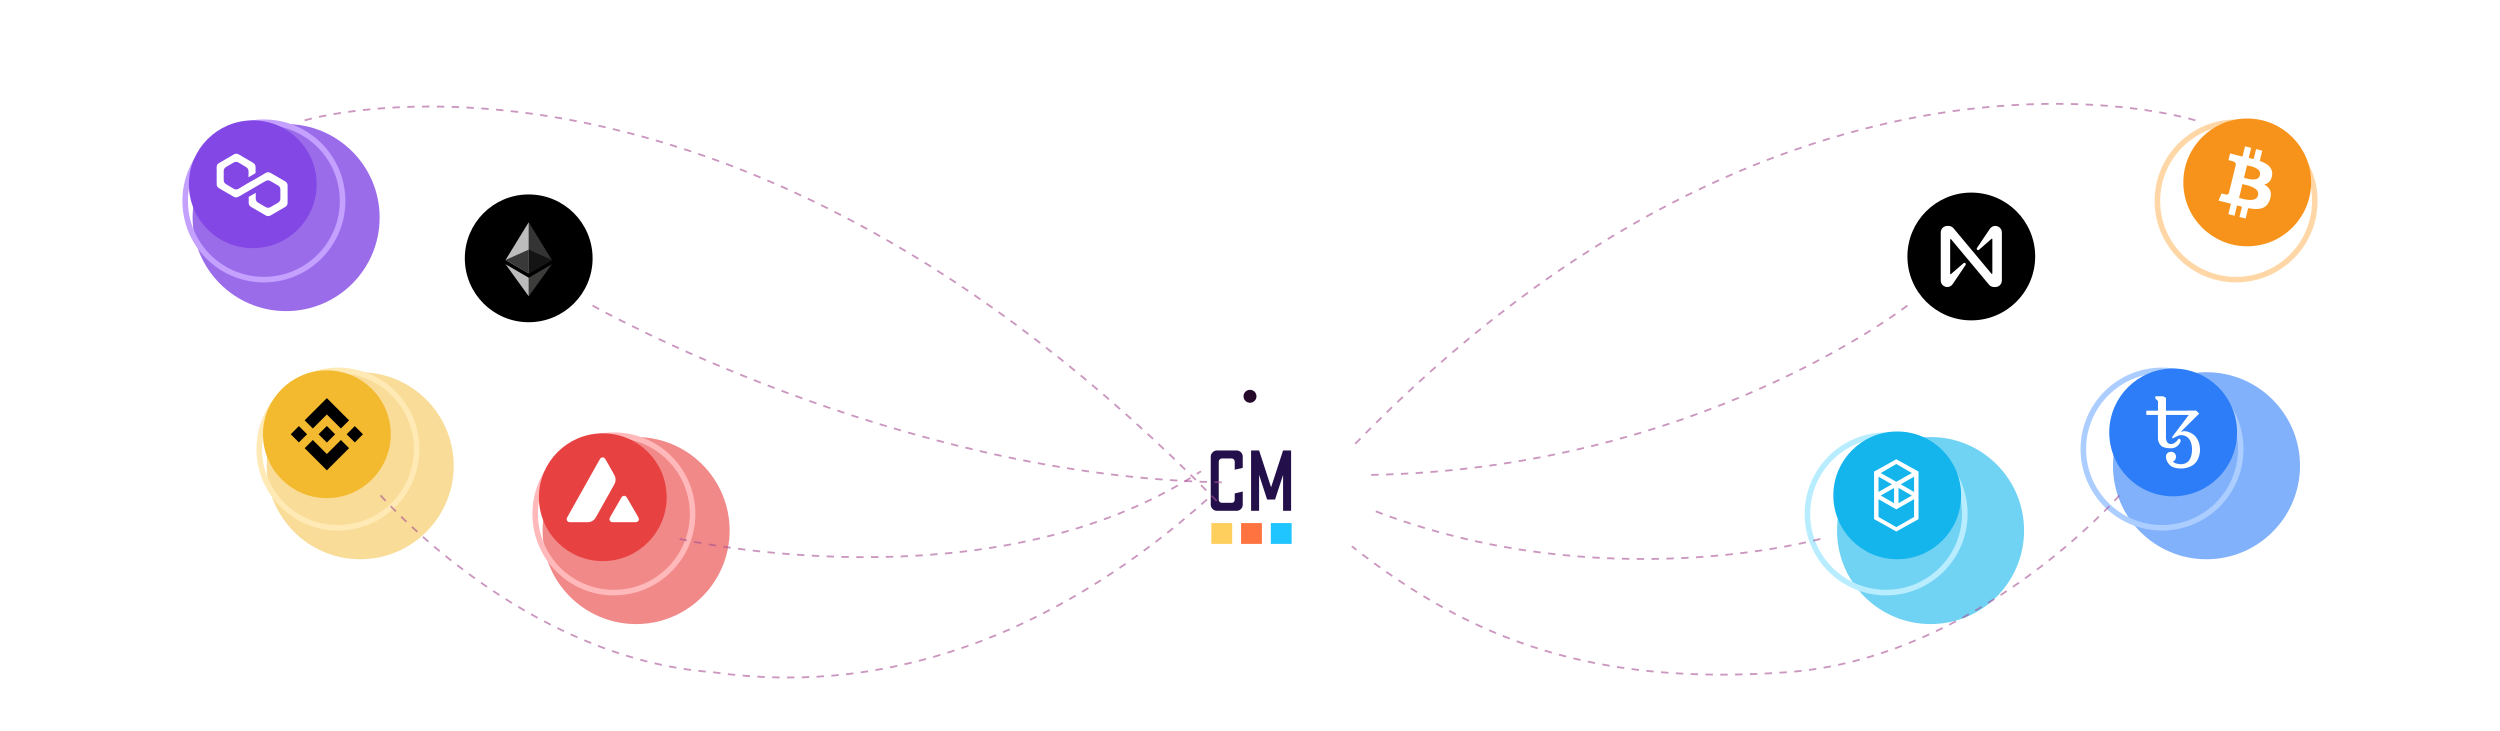<svg width="1350" height="395" viewBox="0 0 1350 395" fill="none" xmlns="http://www.w3.org/2000/svg">
<mask id="mask0_0_1213" style="mask-type:alpha" maskUnits="userSpaceOnUse" x="0" y="0" width="1350" height="395">
<rect width="1350" height="395" fill="white"/>
</mask>
<g mask="url(#mask0_0_1213)">
<g filter="url(#filter0_b_0_1213)">
<circle cx="675" cy="268" r="53" fill="white"/>
</g>
<mask id="mask1_0_1213" style="mask-type:alpha" maskUnits="userSpaceOnUse" x="650" y="240" width="50" height="57">
<rect x="650.909" y="240.697" width="48.182" height="56.212" fill="white"/>
</mask>
<g mask="url(#mask1_0_1213)">
<path d="M657.15 275.849C656.281 275.849 655.505 275.523 654.821 274.871C654.138 274.218 653.797 273.427 653.797 272.495V246.599C653.797 245.699 654.138 244.915 654.821 244.247C655.505 243.579 656.281 243.246 657.15 243.246H667.723C668.685 243.246 669.485 243.579 670.122 244.247C670.758 244.915 671.076 245.699 671.076 246.599V252.654L666.745 253.632V249.254C666.745 248.819 666.597 248.431 666.302 248.089C666.007 247.748 665.611 247.577 665.115 247.577H659.805C659.37 247.577 658.982 247.748 658.641 248.089C658.299 248.431 658.128 248.819 658.128 249.254V269.84C658.128 270.337 658.299 270.741 658.641 271.051C658.982 271.362 659.37 271.517 659.805 271.517H665.115C665.611 271.517 666.007 271.362 666.302 271.051C666.597 270.741 666.745 270.337 666.745 269.84V266.44L671.076 265.416V272.495C671.076 273.427 670.758 274.218 670.122 274.871C669.485 275.523 668.685 275.849 667.723 275.849H657.15Z" fill="#230F49"/>
<path d="M675.583 275.849V243.246H679.915L686.389 263.133L692.863 243.246H697.194V275.849H692.863V256.473L688.531 269.747H684.246L679.915 256.473V275.849H675.583Z" fill="#230F49"/>
<rect x="654.121" y="282.455" width="11.242" height="11.242" fill="#FFCF5E"/>
<rect x="670.182" y="282.455" width="11.242" height="11.242" fill="#FF7340"/>
<rect x="686.242" y="282.455" width="11.242" height="11.242" fill="#20C4FF"/>
</g>
<g opacity="0.6" filter="url(#filter1_f_0_1213)">
<circle r="50.5" transform="matrix(-1 0 0 1 1042.5 286.5)" fill="#13B5EC"/>
</g>
<g opacity="0.6" filter="url(#filter2_f_0_1213)">
<circle r="50.5" transform="matrix(-1 0 0 1 1191.5 251.5)" fill="#2C7DF7"/>
</g>
<g filter="url(#filter3_dd_0_1213)">
<circle r="42.5" transform="matrix(-1 0 0 1 1173.5 233.5)" stroke="#ACCDFF" stroke-width="3"/>
</g>
<g filter="url(#filter4_dd_0_1213)">
<circle r="42.5" transform="matrix(-1 0 0 1 1024.5 268.5)" stroke="#B8EDFF" stroke-width="3"/>
</g>
<g opacity="0.2" filter="url(#filter5_f_0_1213)">
<circle r="50.5" transform="matrix(-1 0 0 1 1082.5 157.5)" fill="white"/>
</g>
<g filter="url(#filter6_dd_0_1213)">
<circle r="42.5" transform="matrix(-1 0 0 1 1064.5 139.5)" stroke="white" stroke-width="3"/>
</g>
<path opacity="0.6" d="M983 291C983 291 864.5 324 740 275" stroke="#A95094" stroke-dasharray="4"/>
<path opacity="0.6" d="M1144.5 267.5C1144.5 267.5 1067.94 355.576 965 363C861 370.5 795 346 730 295" stroke="#A95094" stroke-dasharray="4"/>
<path opacity="0.6" d="M1030 165C1030 165 915.5 254 738 256.5" stroke="#A95094" stroke-dasharray="4"/>
<g opacity="0.5" filter="url(#filter7_f_0_1213)">
<circle cx="194.5" cy="251.5" r="50.5" fill="#F3BA2F"/>
</g>
<g filter="url(#filter8_dd_0_1213)">
<circle cx="176.5" cy="233.5" r="42.5" stroke="#FFEAB6" stroke-width="3"/>
</g>
<path opacity="0.6" d="M205.5 267.5C205.5 267.5 282.057 355.576 385 363C486.5 377.5 577.5 336 652 269.5" stroke="#A95094" stroke-dasharray="4"/>
<g opacity="0.622" filter="url(#filter9_f_0_1213)">
<circle cx="343.5" cy="286.5" r="50.5" fill="#E84142"/>
</g>
<g filter="url(#filter10_dd_0_1213)">
<circle cx="325.5" cy="268.5" r="42.5" stroke="#FFB9BA" stroke-width="3"/>
</g>
<path opacity="0.6" d="M367 291C367 291 534.5 329.5 648.5 254.5" stroke="#A95094" stroke-dasharray="4"/>
<g filter="url(#filter11_b_0_1213)">
<circle cx="325.5" cy="268.5" r="34.5" fill="#E84142"/>
</g>
<path fill-rule="evenodd" clip-rule="evenodd" d="M309.23 282H315.788C317.332 282 318.104 282 318.793 281.807C319.548 281.58 320.237 281.177 320.81 280.623C321.336 280.117 321.716 279.445 322.464 278.12L322.465 278.119L322.487 278.08L330.992 262.878C331.747 261.544 332.121 260.872 332.287 260.167C332.469 259.403 332.469 258.597 332.287 257.834C332.122 257.134 331.745 256.467 331 255.153L330.983 255.123L327.655 249.247C326.966 248.022 326.617 247.409 326.177 247.183C325.704 246.939 325.14 246.939 324.667 247.183C324.227 247.409 323.878 248.022 323.189 249.247L306.997 278.105C306.317 279.314 305.976 279.919 306.001 280.414C306.034 280.951 306.308 281.438 306.757 281.732C307.172 282 307.852 282 309.23 282ZM341.744 282H332.348C330.962 282 330.265 282 329.858 281.732C329.41 281.438 329.136 280.943 329.103 280.405C329.078 279.914 329.421 279.315 330.107 278.117L330.107 278.117L330.123 278.089L334.813 269.947C335.502 268.747 335.851 268.151 336.283 267.925C336.756 267.681 337.312 267.681 337.785 267.925C338.214 268.145 338.547 268.716 339.208 269.846L339.209 269.847L339.263 269.939L343.969 278.08L343.978 278.096C343.998 278.131 344.018 278.165 344.037 278.199L344.037 278.199C344.69 279.337 345.023 279.918 344.999 280.397C344.974 280.934 344.692 281.429 344.243 281.723C343.828 282 343.131 282 341.744 282Z" fill="white"/>
<g filter="url(#filter12_b_0_1213)">
<circle cx="176.5" cy="234.5" r="34.5" fill="#F3BA2F"/>
</g>
<path d="M168.926 231.388L176.5 223.815L184.077 231.392L188.484 226.985L176.5 215L164.519 226.981L168.926 231.388Z" fill="black"/>
<path d="M161.407 230.089L165.814 234.496L161.407 238.903L157 234.496L161.407 230.089Z" fill="black"/>
<path d="M168.926 237.605L176.5 245.178L184.077 237.601L188.487 242.005L188.484 242.008L176.5 253.993L164.519 242.012L164.513 242.006L168.926 237.605Z" fill="black"/>
<path d="M195.996 234.498L191.589 238.905L187.182 234.498L191.589 230.091L195.996 234.498Z" fill="black"/>
<path d="M180.968 234.494H180.97L176.498 230.022L173.193 233.327H173.193L172.814 233.707L172.03 234.49V234.49L172.024 234.496L172.03 234.503L176.498 238.971L180.97 234.499L180.972 234.496L180.968 234.494Z" fill="black"/>
<g filter="url(#filter13_b_0_1213)">
<circle cx="1173.5" cy="233.5" r="34.5" fill="#2C7DF7"/>
</g>
<path d="M1177.73 253C1174.91 253 1172.86 252.33 1171.56 250.989C1170.36 249.854 1169.67 248.296 1169.62 246.656C1169.61 246.157 1169.73 245.664 1169.96 245.223C1170.19 244.843 1170.5 244.527 1170.89 244.309C1171.8 243.862 1172.86 243.862 1173.77 244.309C1174.16 244.527 1174.47 244.843 1174.69 245.223C1174.94 245.662 1175.06 246.156 1175.04 246.656C1175.07 247.252 1174.89 247.841 1174.55 248.331C1174.26 248.732 1173.85 249.029 1173.38 249.179C1173.84 249.761 1174.49 250.164 1175.23 250.319C1176.05 250.554 1176.9 250.675 1177.75 250.678C1178.88 250.688 1179.99 250.361 1180.93 249.74C1181.9 249.06 1182.63 248.087 1183 246.967C1183.47 245.634 1183.7 244.229 1183.68 242.817C1183.72 241.345 1183.47 239.88 1182.94 238.503C1182.54 237.401 1181.79 236.459 1180.8 235.822C1179.88 235.245 1178.81 234.943 1177.71 234.95C1176.76 235.03 1175.85 235.337 1175.04 235.846L1173.06 236.827V235.846L1181.96 224.05H1169.62V236.291C1169.59 237.174 1169.83 238.047 1170.3 238.795C1170.77 239.458 1171.56 239.831 1172.38 239.776C1173.12 239.762 1173.84 239.512 1174.42 239.064C1175.09 238.581 1175.67 237.992 1176.14 237.321C1176.18 237.203 1176.26 237.101 1176.36 237.028C1176.45 236.958 1176.55 236.919 1176.66 236.919C1176.88 236.938 1177.08 237.023 1177.24 237.162C1177.45 237.39 1177.56 237.686 1177.56 237.991C1177.53 238.196 1177.49 238.4 1177.44 238.6C1177.01 239.648 1176.27 240.549 1175.33 241.195C1174.45 241.781 1173.42 242.091 1172.36 242.086C1169.69 242.086 1167.84 241.566 1166.81 240.526C1165.74 239.365 1165.19 237.828 1165.28 236.26V224.05H1159V221.776H1165.31V216.59L1163.86 215.163V214H1168.05L1169.62 214.804V221.776L1185.93 221.727L1187.55 223.335L1177.55 233.255C1178.16 233.015 1178.79 232.863 1179.44 232.804C1180.72 232.86 1181.98 233.213 1183.09 233.834C1184.39 234.443 1185.48 235.405 1186.24 236.608C1186.92 237.626 1187.4 238.76 1187.66 239.953C1187.87 240.894 1187.99 241.854 1188 242.818C1188.01 244.657 1187.58 246.473 1186.77 248.125C1185.99 249.725 1184.68 251.015 1183.06 251.781C1181.41 252.588 1179.58 253.005 1177.73 253V253Z" fill="white"/>
<circle cx="1064.5" cy="138.5" r="34.5" fill="black"/>
<path d="M1074.44 123.687L1067.56 133.917C1067.08 134.613 1068 135.457 1068.66 134.87L1075.43 128.967C1075.62 128.82 1075.87 128.93 1075.87 129.187V147.63C1075.87 147.887 1075.54 147.997 1075.4 147.813L1054.89 123.247C1054.23 122.44 1053.27 122 1052.21 122H1051.48C1049.57 122 1048 123.577 1048 125.52V151.48C1048 153.423 1049.57 155 1051.52 155C1052.72 155 1053.86 154.377 1054.52 153.313L1061.41 143.083C1061.88 142.387 1060.97 141.543 1060.31 142.13L1053.53 147.997C1053.35 148.143 1053.09 148.033 1053.09 147.777V129.37C1053.09 129.113 1053.42 129.003 1053.57 129.187L1074.08 153.753C1074.74 154.56 1075.73 155 1076.75 155H1077.48C1079.43 155 1081 153.423 1081 151.48V125.52C1081 123.577 1079.43 122 1077.48 122C1076.24 122 1075.1 122.623 1074.44 123.687Z" fill="white"/>
<g filter="url(#filter14_b_0_1213)">
<circle cx="1024.5" cy="267.5" r="34.5" fill="#13B5EC"/>
</g>
<path fill-rule="evenodd" clip-rule="evenodd" d="M1026.4 261.523L1033.6 257.407V265.638L1026.4 261.523ZM1033.6 279.161L1024 284.648L1014.4 279.161V269.558L1024 275.045L1033.6 269.558V279.161ZM1014.4 257.407L1021.6 261.523L1014.4 265.638V257.407ZM1025.2 263.482L1032.4 267.598L1025.2 271.714V263.482ZM1022.8 271.714L1015.6 267.598L1022.8 263.482V271.714ZM1032.4 255.447L1024 260.151L1015.6 255.447L1024 250.548L1032.4 255.447ZM1012 254.663V280.337L1024 287L1036 280.337V254.663L1024 248L1012 254.663Z" fill="white"/>
<circle cx="675" cy="214" r="4" fill="#250A2C" stroke="white"/>
<g opacity="0.2" filter="url(#filter15_f_0_1213)">
<circle cx="303.5" cy="157.5" r="50.5" fill="white"/>
</g>
<g filter="url(#filter16_dd_0_1213)">
<circle cx="285.5" cy="139.5" r="42.5" stroke="white" stroke-width="3"/>
</g>
<path opacity="0.6" d="M320 165C320 165 484 258 661.5 260.5" stroke="#A95094" stroke-dasharray="4"/>
<g filter="url(#filter17_b_0_1213)">
<circle cx="285.5" cy="139.5" r="34.5" fill="black"/>
</g>
<path d="M285.496 120L285.223 120.912V147.36L285.496 147.628L297.992 140.371L285.496 120Z" fill="#343434"/>
<path d="M285.496 120L273 140.371L285.496 147.628V134.791V120Z" fill="#BCBCBC"/>
<path d="M285.496 149.953L285.342 150.137V159.558L285.496 160L298 142.699L285.496 149.953Z" fill="#3C3C3B"/>
<path d="M285.496 160V149.953L273 142.699L285.496 160Z" fill="#BCBCBC"/>
<path d="M285.496 147.628L297.992 140.371L285.496 134.791V147.628Z" fill="#141414"/>
<path d="M273 140.371L285.496 147.628V134.791L273 140.371Z" fill="#393939"/>
<g opacity="0.8" filter="url(#filter18_f_0_1213)">
<circle cx="154.5" cy="117.5" r="50.5" fill="#8247E5"/>
</g>
<g filter="url(#filter19_dd_0_1213)">
<circle cx="136.5" cy="99.5" r="42.5" stroke="#C4A0FF" stroke-width="3"/>
</g>
<path opacity="0.6" d="M164.5 65C164.5 65 390 -3 658 271.5" stroke="#A95094" stroke-dasharray="4"/>
<g filter="url(#filter20_b_0_1213)">
<circle cx="136.5" cy="99.5" r="34.5" fill="#8247E5"/>
</g>
<path d="M146 93.3C145.3 92.9 144.4 92.9 143.6 93.3L138 96.6L134.2 98.7L128.7 102C128 102.4 127.1 102.4 126.3 102L122 99.4C121.3 99 120.8 98.2 120.8 97.3V92.3C120.8 91.5 121.2 90.7 122 90.2L126.3 87.7C127 87.3 127.9 87.3 128.7 87.7L133 90.3C133.7 90.7 134.2 91.5 134.2 92.4V95.7L138 93.5V90.1C138 89.3 137.6 88.5 136.8 88L128.8 83.3C128.1 82.9 127.2 82.9 126.4 83.3L118.2 88.1C117.4 88.5 117 89.3 117 90.1V99.5C117 100.3 117.4 101.1 118.2 101.6L126.3 106.3C127 106.7 127.9 106.7 128.7 106.3L134.2 103.1L138 100.9L143.5 97.7C144.2 97.3 145.1 97.3 145.9 97.7L150.2 100.2C150.9 100.6 151.4 101.4 151.4 102.3V107.3C151.4 108.1 151 108.9 150.2 109.4L146 111.9C145.3 112.3 144.4 112.3 143.6 111.9L139.3 109.4C138.6 109 138.1 108.2 138.1 107.3V104.1L134.3 106.3V109.6C134.3 110.4 134.7 111.2 135.5 111.7L143.6 116.4C144.3 116.8 145.2 116.8 146 116.4L154.1 111.7C154.8 111.3 155.3 110.5 155.3 109.6V100.1C155.3 99.3 154.9 98.5 154.1 98L146 93.3Z" fill="white"/>
<g filter="url(#filter21_dd_0_1213)">
<circle r="42.5" transform="matrix(-1 0 0 1 1213.5 99.5)" stroke="#FFD7A7" stroke-width="3"/>
</g>
<path opacity="0.6" d="M1185.5 65C1185.5 65 967.5 -4 730 241.5" stroke="#A95094" stroke-dasharray="4"/>
<g filter="url(#filter22_b_0_1213)">
<circle cx="1213.5" cy="98.5" r="34.5" fill="#F7931A"/>
</g>
<path fill-rule="evenodd" clip-rule="evenodd" d="M1226.92 94.678C1227.53 90.58 1224.46 88.377 1220.26 86.908L1221.62 81.357L1218.29 80.515L1216.97 85.92C1216.09 85.698 1215.19 85.49 1214.3 85.283L1215.64 79.842L1212.31 79L1210.95 84.549C1210.23 84.382 1209.52 84.216 1208.83 84.042L1208.83 84.025L1204.24 82.861L1203.36 86.47C1203.36 86.47 1205.83 87.045 1205.78 87.08C1207.12 87.422 1207.37 88.328 1207.33 89.046L1205.77 95.37C1205.87 95.394 1205.99 95.428 1206.12 95.482L1206.02 95.458C1205.94 95.437 1205.86 95.415 1205.77 95.394L1203.59 104.253C1203.43 104.669 1203.01 105.293 1202.07 105.056C1202.1 105.105 1199.65 104.443 1199.65 104.443L1198 108.311L1202.33 109.407C1202.8 109.528 1203.27 109.652 1203.73 109.774L1203.73 109.775L1203.73 109.775C1204.06 109.86 1204.38 109.946 1204.7 110.029L1203.32 115.643L1206.65 116.485L1208.01 110.93C1208.92 111.181 1209.8 111.411 1210.66 111.629L1209.3 117.158L1212.63 118L1214 112.396C1219.67 113.486 1223.94 113.047 1225.73 107.835C1227.18 103.639 1225.66 101.218 1222.68 99.64C1224.85 99.131 1226.49 97.679 1226.93 94.679L1226.92 94.678L1226.92 94.678ZM1219.32 105.504C1218.38 109.354 1212.45 107.763 1209.74 107.034C1209.49 106.969 1209.27 106.91 1209.09 106.864L1210.91 99.425C1211.14 99.483 1211.42 99.546 1211.73 99.617C1214.54 100.257 1220.29 101.569 1219.33 105.504H1219.32ZM1212.3 96.165C1214.56 96.778 1219.49 98.117 1220.35 94.618H1220.35C1221.23 91.039 1216.43 89.96 1214.09 89.433C1213.83 89.374 1213.6 89.322 1213.41 89.273L1211.75 96.02C1211.91 96.059 1212.09 96.109 1212.3 96.165Z" fill="white"/>
</g>
<defs>
<filter id="filter0_b_0_1213" x="556.514" y="149.514" width="236.972" height="236.972" filterUnits="userSpaceOnUse" color-interpolation-filters="sRGB">
<feFlood flood-opacity="0" result="BackgroundImageFix"/>
<feGaussianBlur in="BackgroundImage" stdDeviation="32.743"/>
<feComposite in2="SourceAlpha" operator="in" result="effect1_backgroundBlur_0_1213"/>
<feBlend mode="normal" in="SourceGraphic" in2="effect1_backgroundBlur_0_1213" result="shape"/>
</filter>
<filter id="filter1_f_0_1213" x="926.761" y="170.761" width="231.478" height="231.478" filterUnits="userSpaceOnUse" color-interpolation-filters="sRGB">
<feFlood flood-opacity="0" result="BackgroundImageFix"/>
<feBlend mode="normal" in="SourceGraphic" in2="BackgroundImageFix" result="shape"/>
<feGaussianBlur stdDeviation="32.619" result="effect1_foregroundBlur_0_1213"/>
</filter>
<filter id="filter2_f_0_1213" x="1075.76" y="135.761" width="231.478" height="231.478" filterUnits="userSpaceOnUse" color-interpolation-filters="sRGB">
<feFlood flood-opacity="0" result="BackgroundImageFix"/>
<feBlend mode="normal" in="SourceGraphic" in2="BackgroundImageFix" result="shape"/>
<feGaussianBlur stdDeviation="32.619" result="effect1_foregroundBlur_0_1213"/>
</filter>
<filter id="filter3_dd_0_1213" x="1119.5" y="183.5" width="106" height="105" filterUnits="userSpaceOnUse" color-interpolation-filters="sRGB">
<feFlood flood-opacity="0" result="BackgroundImageFix"/>
<feColorMatrix in="SourceAlpha" type="matrix" values="0 0 0 0 0 0 0 0 0 0 0 0 0 0 0 0 0 0 127 0" result="hardAlpha"/>
<feOffset dx="-6" dy="7"/>
<feGaussianBlur stdDeviation="2"/>
<feColorMatrix type="matrix" values="0 0 0 0 0 0 0 0 0 0 0 0 0 0 0 0 0 0 0.496 0"/>
<feBlend mode="normal" in2="BackgroundImageFix" result="effect1_dropShadow_0_1213"/>
<feColorMatrix in="SourceAlpha" type="matrix" values="0 0 0 0 0 0 0 0 0 0 0 0 0 0 0 0 0 0 127 0" result="hardAlpha"/>
<feOffset dy="2"/>
<feGaussianBlur stdDeviation="4"/>
<feColorMatrix type="matrix" values="0 0 0 0 0.173 0 0 0 0 0.49 0 0 0 0 0.969 0 0 0 1 0"/>
<feBlend mode="normal" in2="effect1_dropShadow_0_1213" result="effect2_dropShadow_0_1213"/>
<feBlend mode="normal" in="SourceGraphic" in2="effect2_dropShadow_0_1213" result="shape"/>
</filter>
<filter id="filter4_dd_0_1213" x="970.5" y="218.5" width="106" height="105" filterUnits="userSpaceOnUse" color-interpolation-filters="sRGB">
<feFlood flood-opacity="0" result="BackgroundImageFix"/>
<feColorMatrix in="SourceAlpha" type="matrix" values="0 0 0 0 0 0 0 0 0 0 0 0 0 0 0 0 0 0 127 0" result="hardAlpha"/>
<feOffset dx="-6" dy="7"/>
<feGaussianBlur stdDeviation="2"/>
<feColorMatrix type="matrix" values="0 0 0 0 0 0 0 0 0 0 0 0 0 0 0 0 0 0 0.496 0"/>
<feBlend mode="normal" in2="BackgroundImageFix" result="effect1_dropShadow_0_1213"/>
<feColorMatrix in="SourceAlpha" type="matrix" values="0 0 0 0 0 0 0 0 0 0 0 0 0 0 0 0 0 0 127 0" result="hardAlpha"/>
<feOffset dy="2"/>
<feGaussianBlur stdDeviation="4"/>
<feColorMatrix type="matrix" values="0 0 0 0 0.254 0 0 0 0 0.811 0 0 0 0 1 0 0 0 1 0"/>
<feBlend mode="normal" in2="effect1_dropShadow_0_1213" result="effect2_dropShadow_0_1213"/>
<feBlend mode="normal" in="SourceGraphic" in2="effect2_dropShadow_0_1213" result="shape"/>
</filter>
<filter id="filter5_f_0_1213" x="966.761" y="41.761" width="231.478" height="231.478" filterUnits="userSpaceOnUse" color-interpolation-filters="sRGB">
<feFlood flood-opacity="0" result="BackgroundImageFix"/>
<feBlend mode="normal" in="SourceGraphic" in2="BackgroundImageFix" result="shape"/>
<feGaussianBlur stdDeviation="32.619" result="effect1_foregroundBlur_0_1213"/>
</filter>
<filter id="filter6_dd_0_1213" x="1010.5" y="89.5" width="106" height="105" filterUnits="userSpaceOnUse" color-interpolation-filters="sRGB">
<feFlood flood-opacity="0" result="BackgroundImageFix"/>
<feColorMatrix in="SourceAlpha" type="matrix" values="0 0 0 0 0 0 0 0 0 0 0 0 0 0 0 0 0 0 127 0" result="hardAlpha"/>
<feOffset dx="-6" dy="7"/>
<feGaussianBlur stdDeviation="2"/>
<feColorMatrix type="matrix" values="0 0 0 0 0 0 0 0 0 0 0 0 0 0 0 0 0 0 0.496 0"/>
<feBlend mode="normal" in2="BackgroundImageFix" result="effect1_dropShadow_0_1213"/>
<feColorMatrix in="SourceAlpha" type="matrix" values="0 0 0 0 0 0 0 0 0 0 0 0 0 0 0 0 0 0 127 0" result="hardAlpha"/>
<feOffset dy="2"/>
<feGaussianBlur stdDeviation="4"/>
<feColorMatrix type="matrix" values="0 0 0 0 1 0 0 0 0 1 0 0 0 0 1 0 0 0 1 0"/>
<feBlend mode="normal" in2="effect1_dropShadow_0_1213" result="effect2_dropShadow_0_1213"/>
<feBlend mode="normal" in="SourceGraphic" in2="effect2_dropShadow_0_1213" result="shape"/>
</filter>
<filter id="filter7_f_0_1213" x="78.761" y="135.761" width="231.478" height="231.478" filterUnits="userSpaceOnUse" color-interpolation-filters="sRGB">
<feFlood flood-opacity="0" result="BackgroundImageFix"/>
<feBlend mode="normal" in="SourceGraphic" in2="BackgroundImageFix" result="shape"/>
<feGaussianBlur stdDeviation="32.619" result="effect1_foregroundBlur_0_1213"/>
</filter>
<filter id="filter8_dd_0_1213" x="124.5" y="183.5" width="106" height="105" filterUnits="userSpaceOnUse" color-interpolation-filters="sRGB">
<feFlood flood-opacity="0" result="BackgroundImageFix"/>
<feColorMatrix in="SourceAlpha" type="matrix" values="0 0 0 0 0 0 0 0 0 0 0 0 0 0 0 0 0 0 127 0" result="hardAlpha"/>
<feOffset dx="6" dy="7"/>
<feGaussianBlur stdDeviation="2"/>
<feColorMatrix type="matrix" values="0 0 0 0 0 0 0 0 0 0 0 0 0 0 0 0 0 0 0.496 0"/>
<feBlend mode="normal" in2="BackgroundImageFix" result="effect1_dropShadow_0_1213"/>
<feColorMatrix in="SourceAlpha" type="matrix" values="0 0 0 0 0 0 0 0 0 0 0 0 0 0 0 0 0 0 127 0" result="hardAlpha"/>
<feOffset dy="2"/>
<feGaussianBlur stdDeviation="4"/>
<feColorMatrix type="matrix" values="0 0 0 0 0.953 0 0 0 0 0.729 0 0 0 0 0.184 0 0 0 1 0"/>
<feBlend mode="normal" in2="effect1_dropShadow_0_1213" result="effect2_dropShadow_0_1213"/>
<feBlend mode="normal" in="SourceGraphic" in2="effect2_dropShadow_0_1213" result="shape"/>
</filter>
<filter id="filter9_f_0_1213" x="227.761" y="170.761" width="231.478" height="231.478" filterUnits="userSpaceOnUse" color-interpolation-filters="sRGB">
<feFlood flood-opacity="0" result="BackgroundImageFix"/>
<feBlend mode="normal" in="SourceGraphic" in2="BackgroundImageFix" result="shape"/>
<feGaussianBlur stdDeviation="32.619" result="effect1_foregroundBlur_0_1213"/>
</filter>
<filter id="filter10_dd_0_1213" x="273.5" y="218.5" width="106" height="105" filterUnits="userSpaceOnUse" color-interpolation-filters="sRGB">
<feFlood flood-opacity="0" result="BackgroundImageFix"/>
<feColorMatrix in="SourceAlpha" type="matrix" values="0 0 0 0 0 0 0 0 0 0 0 0 0 0 0 0 0 0 127 0" result="hardAlpha"/>
<feOffset dx="6" dy="7"/>
<feGaussianBlur stdDeviation="2"/>
<feColorMatrix type="matrix" values="0 0 0 0 0 0 0 0 0 0 0 0 0 0 0 0 0 0 0.496 0"/>
<feBlend mode="normal" in2="BackgroundImageFix" result="effect1_dropShadow_0_1213"/>
<feColorMatrix in="SourceAlpha" type="matrix" values="0 0 0 0 0 0 0 0 0 0 0 0 0 0 0 0 0 0 127 0" result="hardAlpha"/>
<feOffset dy="2"/>
<feGaussianBlur stdDeviation="4"/>
<feColorMatrix type="matrix" values="0 0 0 0 0.953 0 0 0 0 0.729 0 0 0 0 0.184 0 0 0 1 0"/>
<feBlend mode="normal" in2="effect1_dropShadow_0_1213" result="effect2_dropShadow_0_1213"/>
<feBlend mode="normal" in="SourceGraphic" in2="effect2_dropShadow_0_1213" result="shape"/>
</filter>
<filter id="filter11_b_0_1213" x="263.817" y="206.817" width="123.366" height="123.366" filterUnits="userSpaceOnUse" color-interpolation-filters="sRGB">
<feFlood flood-opacity="0" result="BackgroundImageFix"/>
<feGaussianBlur in="BackgroundImage" stdDeviation="13.591"/>
<feComposite in2="SourceAlpha" operator="in" result="effect1_backgroundBlur_0_1213"/>
<feBlend mode="normal" in="SourceGraphic" in2="effect1_backgroundBlur_0_1213" result="shape"/>
</filter>
<filter id="filter12_b_0_1213" x="114.817" y="172.817" width="123.366" height="123.366" filterUnits="userSpaceOnUse" color-interpolation-filters="sRGB">
<feFlood flood-opacity="0" result="BackgroundImageFix"/>
<feGaussianBlur in="BackgroundImage" stdDeviation="13.591"/>
<feComposite in2="SourceAlpha" operator="in" result="effect1_backgroundBlur_0_1213"/>
<feBlend mode="normal" in="SourceGraphic" in2="effect1_backgroundBlur_0_1213" result="shape"/>
</filter>
<filter id="filter13_b_0_1213" x="1111.82" y="171.817" width="123.366" height="123.366" filterUnits="userSpaceOnUse" color-interpolation-filters="sRGB">
<feFlood flood-opacity="0" result="BackgroundImageFix"/>
<feGaussianBlur in="BackgroundImage" stdDeviation="13.591"/>
<feComposite in2="SourceAlpha" operator="in" result="effect1_backgroundBlur_0_1213"/>
<feBlend mode="normal" in="SourceGraphic" in2="effect1_backgroundBlur_0_1213" result="shape"/>
</filter>
<filter id="filter14_b_0_1213" x="962.817" y="205.817" width="123.366" height="123.366" filterUnits="userSpaceOnUse" color-interpolation-filters="sRGB">
<feFlood flood-opacity="0" result="BackgroundImageFix"/>
<feGaussianBlur in="BackgroundImage" stdDeviation="13.591"/>
<feComposite in2="SourceAlpha" operator="in" result="effect1_backgroundBlur_0_1213"/>
<feBlend mode="normal" in="SourceGraphic" in2="effect1_backgroundBlur_0_1213" result="shape"/>
</filter>
<filter id="filter15_f_0_1213" x="187.761" y="41.761" width="231.478" height="231.478" filterUnits="userSpaceOnUse" color-interpolation-filters="sRGB">
<feFlood flood-opacity="0" result="BackgroundImageFix"/>
<feBlend mode="normal" in="SourceGraphic" in2="BackgroundImageFix" result="shape"/>
<feGaussianBlur stdDeviation="32.619" result="effect1_foregroundBlur_0_1213"/>
</filter>
<filter id="filter16_dd_0_1213" x="233.5" y="89.5" width="106" height="105" filterUnits="userSpaceOnUse" color-interpolation-filters="sRGB">
<feFlood flood-opacity="0" result="BackgroundImageFix"/>
<feColorMatrix in="SourceAlpha" type="matrix" values="0 0 0 0 0 0 0 0 0 0 0 0 0 0 0 0 0 0 127 0" result="hardAlpha"/>
<feOffset dx="6" dy="7"/>
<feGaussianBlur stdDeviation="2"/>
<feColorMatrix type="matrix" values="0 0 0 0 0 0 0 0 0 0 0 0 0 0 0 0 0 0 0.496 0"/>
<feBlend mode="normal" in2="BackgroundImageFix" result="effect1_dropShadow_0_1213"/>
<feColorMatrix in="SourceAlpha" type="matrix" values="0 0 0 0 0 0 0 0 0 0 0 0 0 0 0 0 0 0 127 0" result="hardAlpha"/>
<feOffset dy="2"/>
<feGaussianBlur stdDeviation="4"/>
<feColorMatrix type="matrix" values="0 0 0 0 1 0 0 0 0 1 0 0 0 0 1 0 0 0 1 0"/>
<feBlend mode="normal" in2="effect1_dropShadow_0_1213" result="effect2_dropShadow_0_1213"/>
<feBlend mode="normal" in="SourceGraphic" in2="effect2_dropShadow_0_1213" result="shape"/>
</filter>
<filter id="filter17_b_0_1213" x="223.817" y="77.817" width="123.366" height="123.366" filterUnits="userSpaceOnUse" color-interpolation-filters="sRGB">
<feFlood flood-opacity="0" result="BackgroundImageFix"/>
<feGaussianBlur in="BackgroundImage" stdDeviation="13.591"/>
<feComposite in2="SourceAlpha" operator="in" result="effect1_backgroundBlur_0_1213"/>
<feBlend mode="normal" in="SourceGraphic" in2="effect1_backgroundBlur_0_1213" result="shape"/>
</filter>
<filter id="filter18_f_0_1213" x="38.761" y="1.761" width="231.478" height="231.478" filterUnits="userSpaceOnUse" color-interpolation-filters="sRGB">
<feFlood flood-opacity="0" result="BackgroundImageFix"/>
<feBlend mode="normal" in="SourceGraphic" in2="BackgroundImageFix" result="shape"/>
<feGaussianBlur stdDeviation="32.619" result="effect1_foregroundBlur_0_1213"/>
</filter>
<filter id="filter19_dd_0_1213" x="84.5" y="49.5" width="106" height="105" filterUnits="userSpaceOnUse" color-interpolation-filters="sRGB">
<feFlood flood-opacity="0" result="BackgroundImageFix"/>
<feColorMatrix in="SourceAlpha" type="matrix" values="0 0 0 0 0 0 0 0 0 0 0 0 0 0 0 0 0 0 127 0" result="hardAlpha"/>
<feOffset dx="6" dy="7"/>
<feGaussianBlur stdDeviation="2"/>
<feColorMatrix type="matrix" values="0 0 0 0 0.107 0 0 0 0 0 0 0 0 0 0.286 0 0 0 0.496 0"/>
<feBlend mode="normal" in2="BackgroundImageFix" result="effect1_dropShadow_0_1213"/>
<feColorMatrix in="SourceAlpha" type="matrix" values="0 0 0 0 0 0 0 0 0 0 0 0 0 0 0 0 0 0 127 0" result="hardAlpha"/>
<feOffset dy="2"/>
<feGaussianBlur stdDeviation="4"/>
<feColorMatrix type="matrix" values="0 0 0 0 0.743 0 0 0 0 0.59 0 0 0 0 1 0 0 0 1 0"/>
<feBlend mode="normal" in2="effect1_dropShadow_0_1213" result="effect2_dropShadow_0_1213"/>
<feBlend mode="normal" in="SourceGraphic" in2="effect2_dropShadow_0_1213" result="shape"/>
</filter>
<filter id="filter20_b_0_1213" x="74.817" y="37.817" width="123.366" height="123.366" filterUnits="userSpaceOnUse" color-interpolation-filters="sRGB">
<feFlood flood-opacity="0" result="BackgroundImageFix"/>
<feGaussianBlur in="BackgroundImage" stdDeviation="13.591"/>
<feComposite in2="SourceAlpha" operator="in" result="effect1_backgroundBlur_0_1213"/>
<feBlend mode="normal" in="SourceGraphic" in2="effect1_backgroundBlur_0_1213" result="shape"/>
</filter>
<filter id="filter21_dd_0_1213" x="1159.5" y="49.5" width="106" height="105" filterUnits="userSpaceOnUse" color-interpolation-filters="sRGB">
<feFlood flood-opacity="0" result="BackgroundImageFix"/>
<feColorMatrix in="SourceAlpha" type="matrix" values="0 0 0 0 0 0 0 0 0 0 0 0 0 0 0 0 0 0 127 0" result="hardAlpha"/>
<feOffset dx="-6" dy="7"/>
<feGaussianBlur stdDeviation="2"/>
<feColorMatrix type="matrix" values="0 0 0 0 0 0 0 0 0 0 0 0 0 0 0 0 0 0 0.496 0"/>
<feBlend mode="normal" in2="BackgroundImageFix" result="effect1_dropShadow_0_1213"/>
<feColorMatrix in="SourceAlpha" type="matrix" values="0 0 0 0 0 0 0 0 0 0 0 0 0 0 0 0 0 0 127 0" result="hardAlpha"/>
<feOffset dy="2"/>
<feGaussianBlur stdDeviation="4"/>
<feColorMatrix type="matrix" values="0 0 0 0 0.969 0 0 0 0 0.576 0 0 0 0 0.102 0 0 0 1 0"/>
<feBlend mode="normal" in2="effect1_dropShadow_0_1213" result="effect2_dropShadow_0_1213"/>
<feBlend mode="normal" in="SourceGraphic" in2="effect2_dropShadow_0_1213" result="shape"/>
</filter>
<filter id="filter22_b_0_1213" x="1151.82" y="36.817" width="123.366" height="123.366" filterUnits="userSpaceOnUse" color-interpolation-filters="sRGB">
<feFlood flood-opacity="0" result="BackgroundImageFix"/>
<feGaussianBlur in="BackgroundImage" stdDeviation="13.591"/>
<feComposite in2="SourceAlpha" operator="in" result="effect1_backgroundBlur_0_1213"/>
<feBlend mode="normal" in="SourceGraphic" in2="effect1_backgroundBlur_0_1213" result="shape"/>
</filter>
</defs>
</svg>
